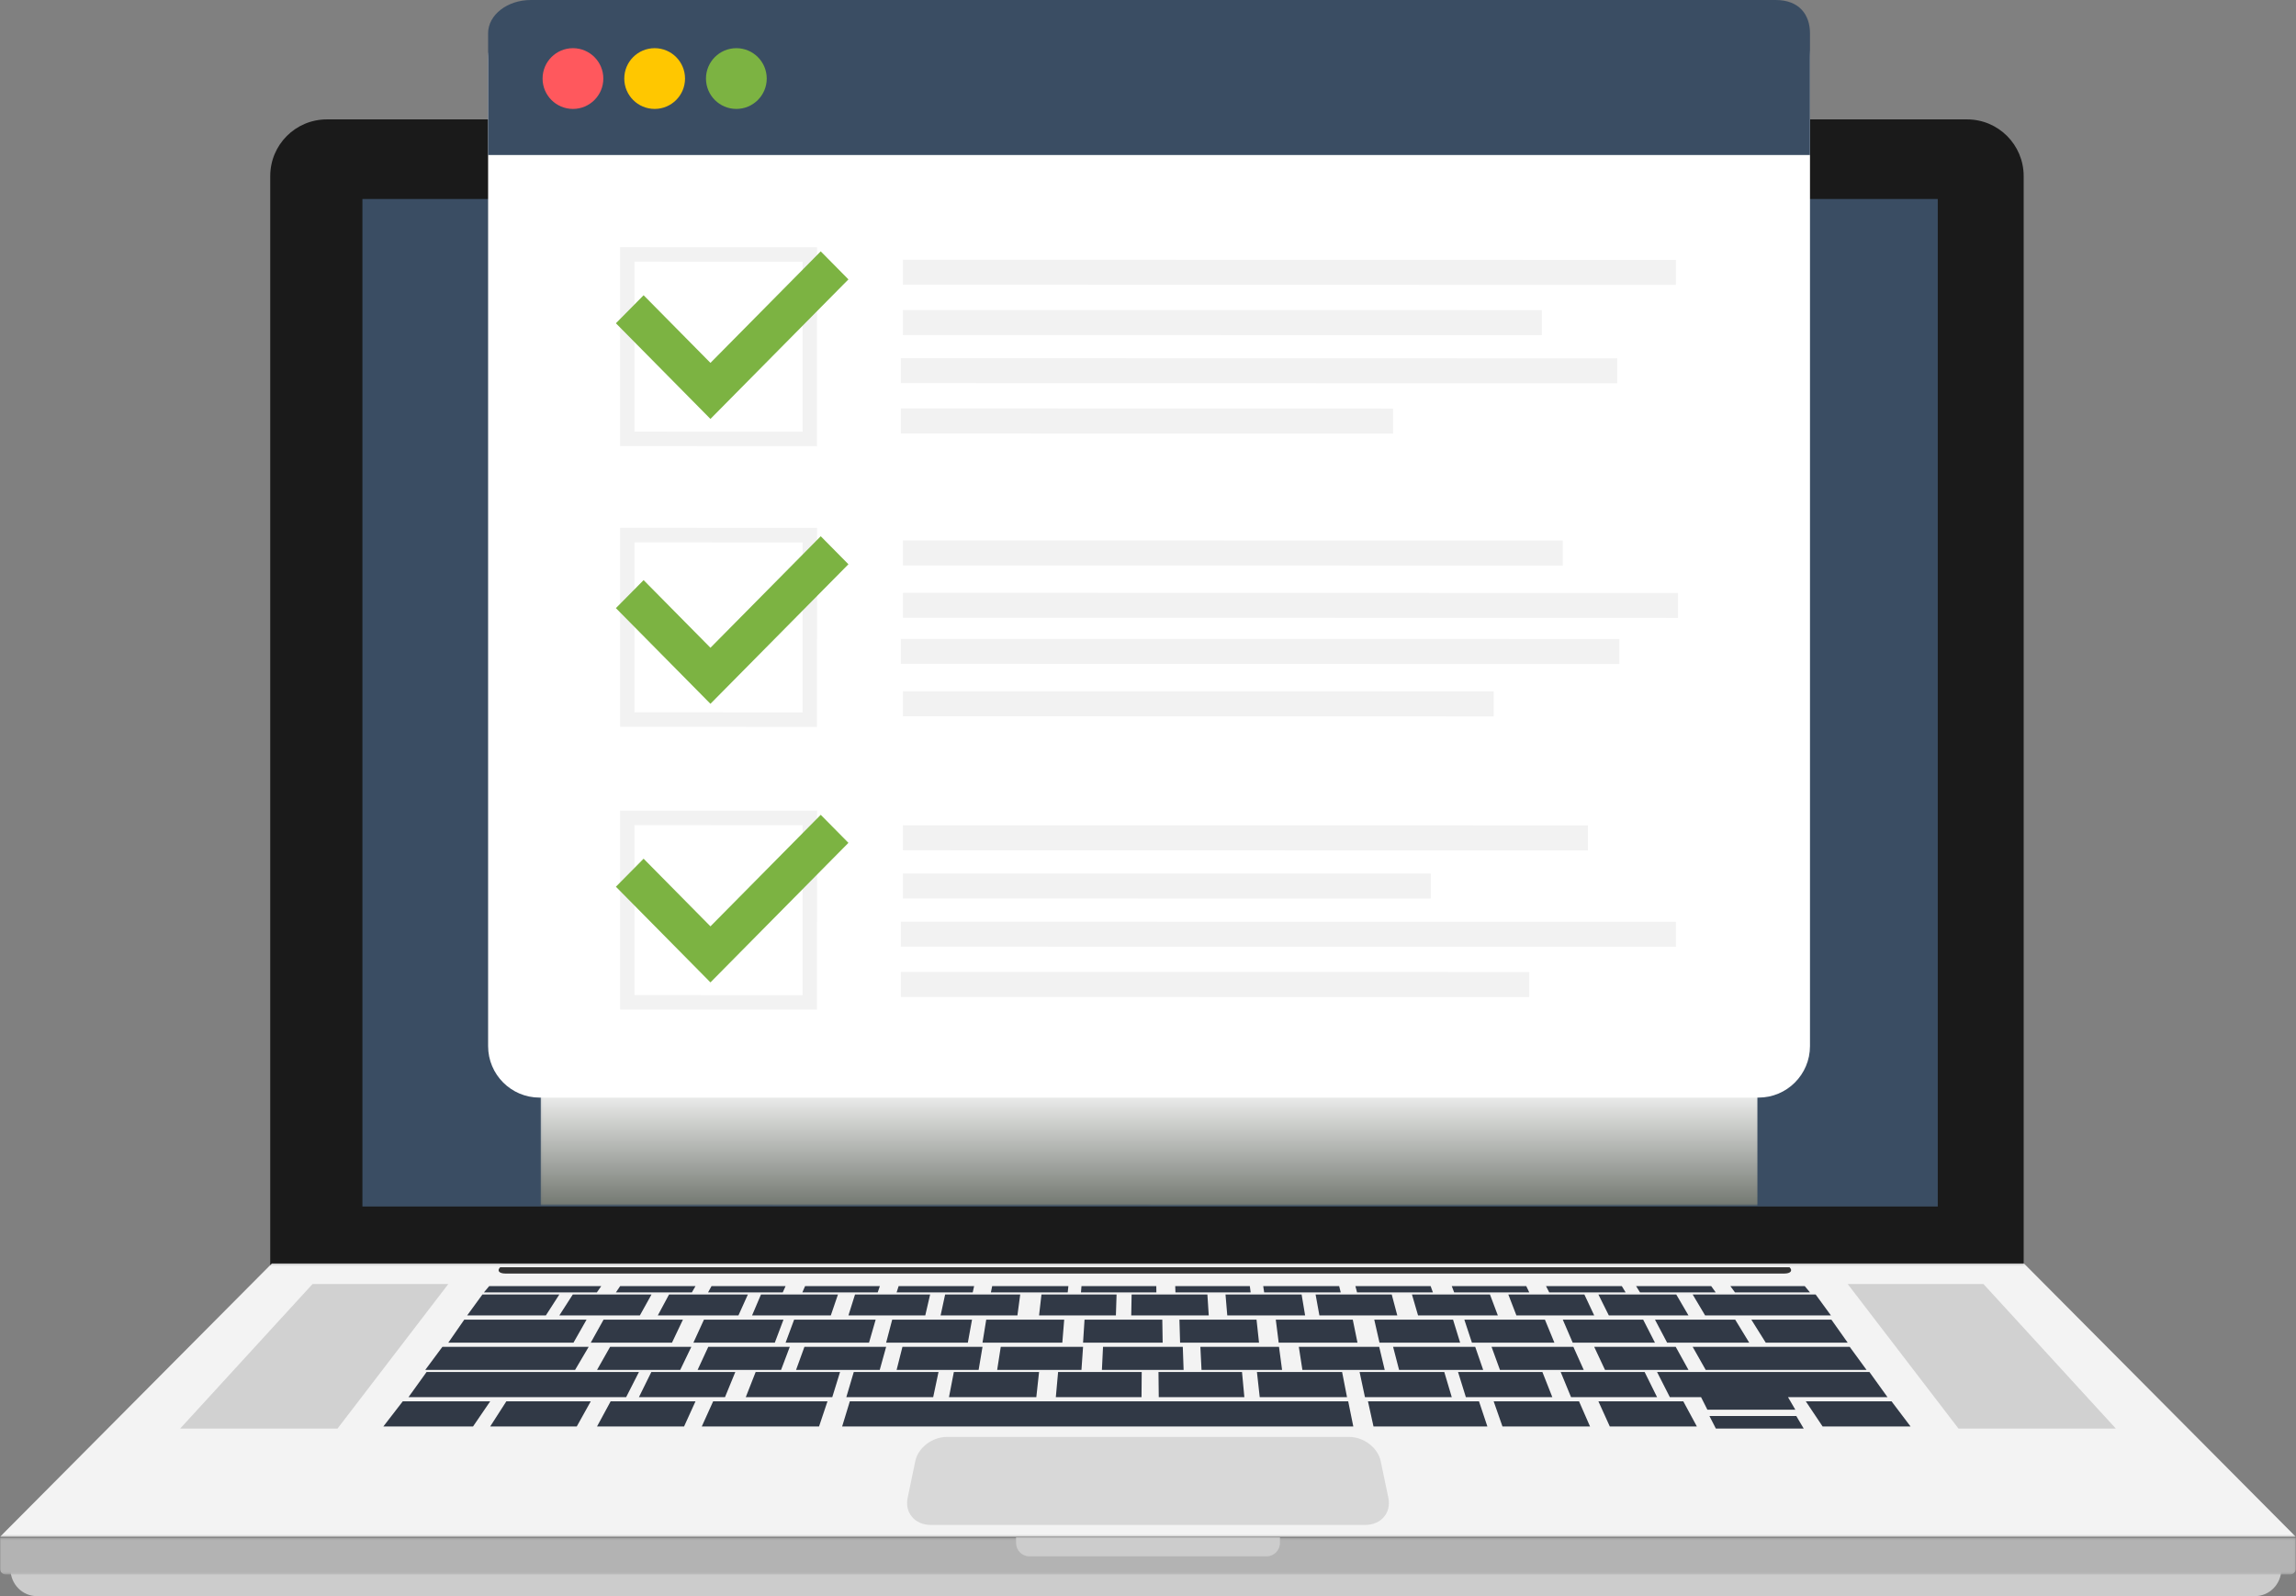 <svg xmlns="http://www.w3.org/2000/svg" xmlns:xlink="http://www.w3.org/1999/xlink" width="1096" height="762" viewBox="0 0 1096 762">
    <rect x="0" y="0" width="1096" height="762" fill="#808080" stroke="none"/>
    <defs>
        <path id="prefix__a" d="M0 0.237L1095.914 0.237 1095.914 17.644 0 17.644z"/>
        <path id="prefix__c" d="M0 0.143L1095.914 0.143 1095.914 130.69 0 130.69z"/>
        <path id="prefix__e" d="M0.048 0.368L581.033 0.406 581.031 56.518 0.044 56.48z"/>
        <linearGradient id="prefix__f" x1="50%" x2="50%" y1="-8.822%" y2="102.939%">
            <stop offset="0%" stop-color="#FFF"/>
            <stop offset="100%" stop-color="#70756E"/>
        </linearGradient>
    </defs>
    <g fill="none" fill-rule="evenodd">
        <path fill="#1A1A1A" d="M938.997 57H156.001C141.09 57 129 69.109 129 84.047V613h837V84.047C966 69.109 953.911 57 938.997 57"/>
        <path fill="#3A4D63" d="M173 541.154L173 576 925 576 925 541.154 925 95 173 95z"/>
        <path fill="#CCC" d="M5 749.087C5 756.218 10.643 762 17.602 762h1058.792c6.962 0 12.606-5.782 12.606-12.913V736H5v13.087z"/>
        <g transform="translate(0 734)">
            <mask id="prefix__b" fill="#fff">
                <use xlink:href="#prefix__a"/>
            </mask>
            <path fill="#B3B3B3" d="M0 14.934c0 1.496 1.224 2.71 2.735 2.71H1093.18c1.51 0 2.735-1.214 2.735-2.71V.237H0v14.697z" mask="url(#prefix__b)"/>
        </g>
        <path fill="#CCC" d="M485 736.54c0 3.568 2.843 6.46 6.349 6.46H604.65c3.507 0 6.349-2.892 6.349-6.46V734H485v2.54z"/>
        <g transform="translate(0 603)">
            <mask id="prefix__d" fill="#fff">
                <use xlink:href="#prefix__c"/>
            </mask>
            <path fill="#F3F3F3" d="M129.823 0.143L0 130.69 1095.916 130.69 966.09 0.143z" mask="url(#prefix__d)"/>
        </g>
        <path fill="#D1D1D1" d="M86 682L161.122 682 214 613 149.193 613zM882 613L934.879 682 1010 682 946.808 613z"/>
        <path fill="#D8D8D8" d="M659.075 697.552c-1.344-6.443-8.08-11.552-15.073-11.552H451.998c-6.994 0-13.73 5.109-15.075 11.552l-3.662 17.554c-1.472 7.046 3.435 12.894 10.991 12.894h207.496c7.556 0 12.463-5.848 10.991-12.894l-3.664-17.554z"/>
        <path fill="#313946" d="M183 681L225.806 681 234 669 192.263 669zM223 628L260.562 628 267 618 230.278 618zM231 617L284.919 617 287 614 233.514 614zM294 617L330.264 617 332 614 296.028 614zM338 617L373.645 617 375 614 339.641 614zM383 617L418.982 617 420 614 384.307 614zM428 617L464.33 617 465 614 428.962 614zM473 617L509.679 617 510 614 473.616 614zM516.248 614L516 617 552 617 551.96 614zM561 614L561.102 617 597 617 596.61 614zM603 614L603.45 617 640 617 639.258 614zM647 614L647.794 617 684 617 682.915 614zM693 614L694.149 617 730 617 728.565 614zM738 614L739.529 617 776 617 774.178 614zM781 614L782.866 617 819 617 816.846 614zM826 614L828.201 617 864 617 861.509 614zM203 654L274.519 654 281 643 211.168 643zM214 641L273.749 641 280 630 221.623 630zM195 667L298.896 667 305 655 203.628 655zM808 643L814.217 654 891 654 882.97 643zM791 655L797.102 667 901 667 892.375 655zM234 681L275.324 681 282 669 241.708 669zM305 667L346.082 667 351 655 310.914 655zM356 667L397.289 667 401 655 360.713 655zM404 667L445.462 667 448 655 407.546 655zM453 667L494.692 667 496 655 455.322 655zM504 667L544.908 667 545 655 505.086 655zM553 655L553.134 667 594 667 592.873 655zM600 655L601.333 667 643 667 640.656 655zM649 655L651.561 667 693 667 689.433 655zM696 655L699.729 667 741 667 736.27 655zM745 655L749.935 667 791 667 785.068 655zM285 654L324.71 654 330 643 291.227 643zM333 654L372.848 654 377 643 338.092 643zM380 654L419.95 654 423 643 383.993 643zM428 654L467.149 654 469 643 430.777 643zM476 654L516.236 654 517 643 477.713 643zM526.531 643L526 654 565 654 564.609 643zM573 643L573.549 654 612 654 610.543 643zM620 643L621.701 654 661 654 658.37 643zM665 643L667.853 654 708 654 704.2 643zM712 643L716.001 654 756 654 751.054 643zM761 643L766.148 654 806 654 799.913 643zM282 641L320.772 641 326 630 288.119 630zM331 641L369.856 641 374 630 336.037 630zM375 641L414.833 641 418 630 379.083 630zM423 641L462.001 641 464 630 425.896 630zM469 641L507.098 641 508 630 470.778 630zM517.702 630L517 641 555 641 554.827 630zM563 630L563.326 641 601 641 599.807 630zM609 630L610.388 641 648 641 645.747 630zM656 630L658.504 641 697 641 693.611 630zM699 630L702.628 641 742 641 737.467 630zM746 630L750.73 641 790 641 784.367 630zM790 630L795.806 641 835 641 828.294 630zM836 630L842.882 641 882 641 874.221 630zM267 628L305.439 628 311 618 273.421 618zM314 628L352.49 628 357 618 319.37 618zM359 628L396.589 628 400 618 363.253 618zM405 628L441.679 628 444 618 408.141 618zM449 628L485.665 628 487 618 451.155 618zM496 628L532.673 628 533 618 497.146 618zM540.18 618L540 628 577 628 576.351 618zM585 618L585.839 628 623 628 621.328 618zM628 618L629.817 628 667 628 664.35 618zM674 618L676.91 628 715 628 711.239 618zM720 618L723.862 628 761 628 756.308 618zM763 618L767.979 628 806 628 800.171 618zM808 618L813.948 628 874 628 866.708 618zM285 681L326.547 681 332 669 291.491 669zM713 669L717.203 681 759 681 753.751 669zM763 669L768.439 681 810 681 803.523 669zM862 669L870.022 681 912 681 902.93 669zM812 667L815.022 673 857 673 853.507 667zM816 676L819.066 682 861 682 857.459 676zM335 681L390.978 681 395 669 340.422 669zM653 669L655.641 681 710 681 706 669zM405.665 669L402 681 646 681 643.567 669z"/>
        <path fill="#333" d="M854.253 605H238.745l-.023.024c-1.606 1.637-.446 2.976 2.608 2.976h610.339c3.053 0 4.215-1.339 2.61-2.976l-.026-.024z"/>
        <g transform="translate(258 519)">
            <mask id="prefix__g" fill="#fff">
                <use xlink:href="#prefix__e"/>
            </mask>
            <path fill="url(#prefix__f)" d="M0.044 56.48L581.031 56.518 581.033 0.406 0.048 0.368z" mask="url(#prefix__g)"/>
        </g>
        <path fill="#FFF" d="M835.72 0H261.281C245.661 0 233 12.68 233 28.322V499.406C233 512.988 243.995 524 257.557 524h581.886C853.005 524 864 512.988 864 499.406V28.322C864 12.68 851.34 0 835.72 0"/>
        <path fill="#3A4D63" d="M864 74V15.871C864 7.106 858.93 0 847.644 0H253.439C242.151 0 233 7.106 233 15.873V74h631z"/>
        <path fill="#FF585D" d="M259 37.5c0 8.008 6.492 14.5 14.5 14.5 8.006 0 14.5-6.492 14.5-14.5S281.506 23 273.5 23c-8.008 0-14.5 6.492-14.5 14.5"/>
        <path fill="#FFC700" d="M298 37.5c0 8.008 6.492 14.5 14.5 14.5S327 45.508 327 37.5 320.508 23 312.5 23 298 29.492 298 37.5"/>
        <path fill="#7CB342" d="M337 37.5c0 8.008 6.492 14.5 14.5 14.5S366 45.508 366 37.5 359.508 23 351.5 23 337 29.492 337 37.5"/>
        <path fill="#F2F2F2" d="M431 135.932L799.998 136 800 124.066 431.002 124zM431 159.944L735.996 160 736 148.054 431.002 148zM430 182.937L771.998 183 772 171.063 430.002 171zM430 206.957L664.998 207 665 195.045 430.002 195zM302.853 206.06l80.28.014.014-81.132-80.28-.016-.014 81.133zm87.13 6.94L296 212.982l.016-94.982 93.984.018-.018 94.982z"/>
        <path fill="#7CB342" d="M339.134 173.243L307.227 140.951 294 154.326 339.129 200 405 133.381 391.779 120z"/>
        <path fill="#F2F2F2" d="M431 269.943L745.998 270 746 258.057 431.002 258zM431 294.932L800.998 295 801 283.068 431.002 283zM430 316.937L772.998 317 773 305.063 430.002 305zM431 341.948L712.998 342 713 330.052 431.002 330zM302.853 340.06l80.28.014.014-81.132-80.28-.016-.014 81.133zm87.131 6.94L296 346.982l.018-94.982 93.982.018-.016 94.982z"/>
        <path fill="#7CB342" d="M339.133 309.243L307.226 276.95 294 290.326 339.13 336 405 269.381 391.779 256z"/>
        <path fill="#F2F2F2" d="M431 405.939L757.996 406 758 394.059 431.002 394zM431 428.953L682.998 429 683 417.045 431.002 417zM430 451.934L799.998 452 800 440.068 430.002 440zM430 475.944L729.998 476 730 464.054 430.002 464zM302.853 475.06l80.28.014.014-81.133-80.28-.015-.014 81.133zm87.131 6.94L296 481.982l.018-94.982 93.982.018-.016 94.982z"/>
        <path fill="#7CB342" d="M339.134 442.242L307.227 409.95 294 423.326 339.129 469 405 402.38 391.78 389z"/>
    </g>
</svg>
